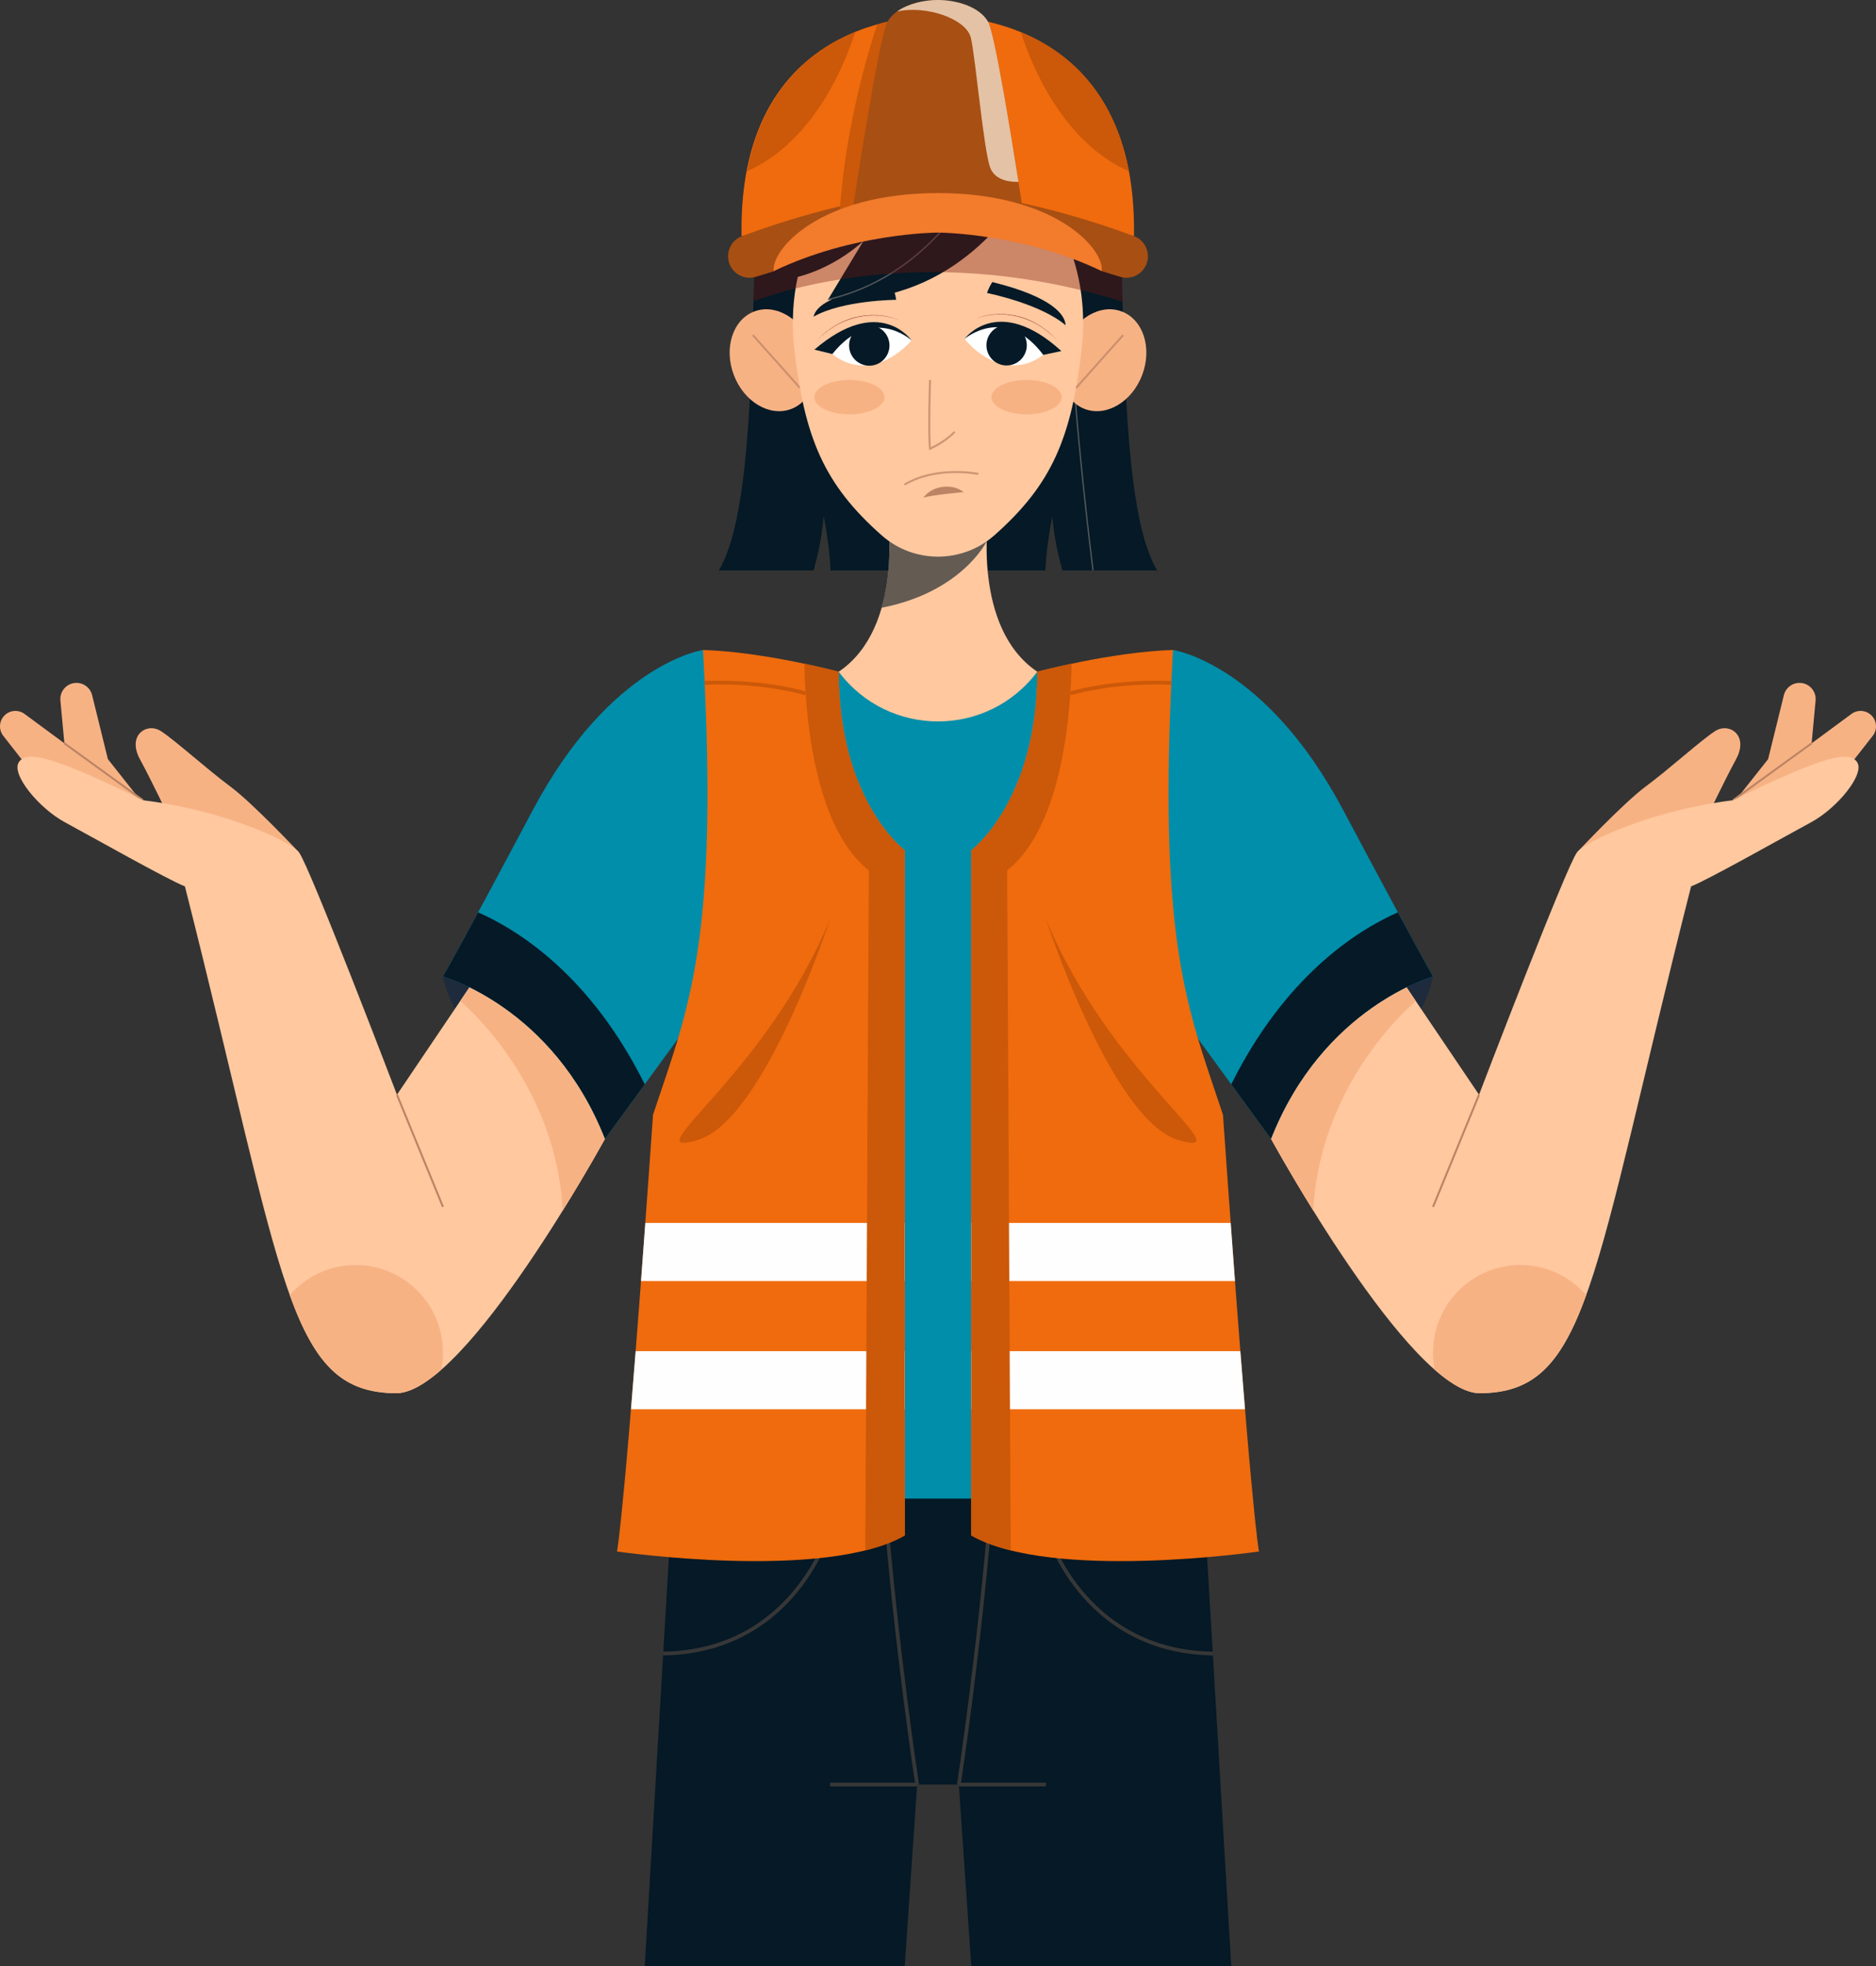 <svg width="587" height="615" viewBox="0 0 587 615" fill="none" xmlns="http://www.w3.org/2000/svg">
<rect x="0" y="0" width="587" height="615" fill="#333333" stroke="none"/>
<g clip-path="url(#clip0_1602_8060)">
<path d="M377.036 475.706L385.256 615H303.911L300.021 558.187H293.499V452.076L377.036 475.706Z" fill="#051926"/>
<path d="M327.345 478.393C327.345 478.393 338.118 516.551 379.486 517.212" stroke="#373737" stroke-width="1.17" stroke-miterlimit="10"/>
<path d="M300.021 558.187C300.021 558.187 306.682 514.857 310.249 468.74" stroke="#373737" stroke-width="1.17" stroke-miterlimit="10"/>
<path d="M300.021 558.187H327.269" stroke="#373737" stroke-width="1.17" stroke-miterlimit="10"/>
<path d="M209.964 475.706L201.744 615H283.089L286.979 558.187H293.499V452.076L209.964 475.706Z" fill="#051926"/>
<path d="M259.653 478.393C259.653 478.393 248.88 516.551 207.512 517.212" stroke="#373737" stroke-width="1.17" stroke-miterlimit="10"/>
<path d="M286.979 558.187C286.979 558.187 280.319 514.857 276.751 468.74" stroke="#373737" stroke-width="1.17" stroke-miterlimit="10"/>
<path d="M286.979 558.187H259.731" stroke="#373737" stroke-width="1.17" stroke-miterlimit="10"/>
<path d="M327.269 468.739H251.674L240.259 222.366L262.432 210.112H324.566L359.783 305.086L327.269 468.739Z" fill="#008EAA"/>
<path d="M43.448 249.682L33.759 237.453L28.825 217.439C28.24 215.06 26.033 213.446 23.591 213.608C20.759 213.796 18.639 216.287 18.902 219.117L20.926 240.898L43.448 249.68V249.682Z" fill="#F7B284"/>
<path d="M43.449 249.682L7.675 223.307C5.758 221.894 3.095 222.094 1.412 223.78C-0.312 225.505 -0.476 228.246 1.027 230.164L14.355 247.188L43.449 249.682Z" fill="#F7B284"/>
<path d="M93.537 266.593C93.537 266.593 79.14 251.24 71.942 245.914C64.743 240.588 54.729 231.501 50.346 228.682C45.965 225.861 39.704 229.934 43.773 237.455C47.842 244.974 52.85 255.627 52.85 255.627L93.537 266.593Z" fill="#F7B284"/>
<path d="M20.146 232.501L44.712 250.299" stroke="#BC8464" stroke-width="0.62" stroke-miterlimit="10"/>
<path d="M138.605 305.444C138.605 305.444 142.778 334.27 189.307 356.201C186.177 334.688 161.14 301.267 138.605 305.444Z" fill="#1E2B3D"/>
<path d="M154.254 297.924L124.208 342.415C124.208 342.415 96.667 270.352 93.537 266.593C90.408 262.834 69.751 253.434 44.714 250.299C16.547 236.513 8.41 234.634 5.906 238.393C3.401 242.153 12.165 252.806 20.303 257.192C28.44 261.579 52.852 275.364 57.86 277.245C89.157 400.691 89.784 435.783 124.21 435.783C146.118 435.157 189.309 356.2 189.309 356.2C189.309 356.2 176.79 309.202 154.255 297.924H154.254Z" fill="#FFC89F"/>
<path d="M124.208 342.415L138.605 377.507" stroke="#BC8464" stroke-width="0.62" stroke-miterlimit="10"/>
<path d="M90.67 405.097C95.682 399.336 103.043 395.679 111.272 395.679C126.368 395.679 138.605 407.93 138.605 423.042C138.605 424.896 138.416 426.703 138.066 428.454C132.994 432.894 128.241 435.67 124.208 435.785C107.55 435.785 98.805 427.567 90.67 405.098V405.097Z" fill="#F7B284"/>
<path d="M154.254 297.924C176.788 309.204 189.307 356.2 189.307 356.2C189.307 356.2 183.969 365.957 176.097 378.635C174.018 341.455 149.738 318.115 144.002 313.103L154.254 297.922V297.924Z" fill="#F7B284"/>
<path d="M219.978 203.301C219.978 203.301 191.184 207.378 166.772 253.277C142.361 299.176 138.605 305.442 138.605 305.442C138.605 305.442 173.033 314.842 189.307 356.2L212.114 324.949C212.114 324.949 240.009 255.311 219.978 203.3V203.301Z" fill="#008EAA"/>
<path d="M262.432 210.112C262.432 210.112 239.381 203.928 219.978 203.301C224.986 294.791 215.595 314.842 204.33 348.681C195.566 474.008 193.062 485.288 193.062 485.288C193.062 485.288 257.94 494.687 283.089 480.274V265.965C283.089 265.965 262.434 250.634 262.434 210.112H262.432Z" fill="#EF6B0D"/>
<path d="M283.089 400.691H200.574C200.999 395.018 201.446 388.967 201.917 382.519H283.089V400.691Z" fill="#FEFEFE"/>
<path d="M283.089 440.796H197.432C197.879 435.405 198.364 429.378 198.895 422.624H283.091V440.796H283.089Z" fill="#FEFEFE"/>
<path d="M251.712 207.603C258.143 208.961 262.434 210.112 262.434 210.112C262.434 250.634 283.089 265.965 283.089 265.965V480.274C279.64 482.25 275.429 483.765 270.756 484.932C270.871 462.964 271.154 408.304 271.862 272.231C253.994 258.26 251.898 220.385 251.71 207.603H251.712Z" fill="#CC5809"/>
<path d="M252.095 216.88C252.095 216.88 238.957 212.825 220.496 213.599" stroke="#CC5809" stroke-width="1.17" stroke-miterlimit="10"/>
<path d="M201.744 339.161C198.627 343.432 194.583 348.971 189.307 356.202C173.031 314.843 138.605 305.444 138.605 305.444C138.605 305.444 140.411 302.432 149.61 285.368C162.729 291.185 184.976 305.493 201.742 339.163L201.744 339.161Z" fill="#051926"/>
<path d="M259.731 287.48C259.731 287.48 239.173 350.474 218.309 356.576C197.445 362.678 239.394 336.775 259.731 287.48Z" fill="#CC5809"/>
<path d="M543.552 249.682L553.241 237.453L558.175 217.439C558.76 215.06 560.967 213.446 563.409 213.608C566.241 213.796 568.361 216.287 568.098 219.117L566.074 240.898L543.552 249.68V249.682Z" fill="#F7B284"/>
<path d="M543.552 249.682L579.325 223.307C581.242 221.894 583.905 222.094 585.588 223.78C587.312 225.505 587.476 228.246 585.973 230.164L572.645 247.188L543.552 249.682Z" fill="#F7B284"/>
<path d="M493.463 266.593C493.463 266.593 507.86 251.24 515.058 245.914C522.257 240.588 532.271 231.501 536.654 228.682C541.035 225.861 547.296 229.934 543.227 237.455C539.158 244.974 534.152 255.627 534.152 255.627L493.464 266.593H493.463Z" fill="#F7B284"/>
<path d="M566.853 232.501L542.286 250.299" stroke="#BC8464" stroke-width="0.62" stroke-miterlimit="10"/>
<path d="M448.395 305.444C448.395 305.444 444.222 334.27 397.693 356.201C400.823 334.688 425.86 301.267 448.395 305.444Z" fill="#1E2B3D"/>
<path d="M432.746 297.924L462.792 342.415C462.792 342.415 490.333 270.352 493.463 266.593C496.592 262.834 517.249 253.434 542.286 250.299C570.453 236.513 578.59 234.634 581.095 238.393C583.599 242.153 574.835 252.806 566.697 257.192C558.56 261.579 534.148 275.364 529.14 277.245C497.843 400.691 497.216 435.783 462.79 435.783C440.882 435.157 397.691 356.2 397.691 356.2C397.691 356.2 410.21 309.202 432.745 297.924H432.746Z" fill="#FFC89F"/>
<path d="M462.792 342.415L448.395 377.507" stroke="#BC8464" stroke-width="0.62" stroke-miterlimit="10"/>
<path d="M496.33 405.097C491.32 399.336 483.957 395.679 475.728 395.679C460.632 395.679 448.395 407.93 448.395 423.042C448.395 424.896 448.584 426.703 448.934 428.454C454.006 432.894 458.759 435.67 462.792 435.785C479.45 435.785 488.195 427.567 496.33 405.098V405.097Z" fill="#F7B284"/>
<path d="M432.746 297.924C410.212 309.204 397.693 356.2 397.693 356.2C397.693 356.2 403.031 365.957 410.903 378.635C412.982 341.455 437.262 318.115 442.998 313.103L432.746 297.922V297.924Z" fill="#F7B284"/>
<path d="M367.022 203.301C367.022 203.301 395.816 207.378 420.228 253.277C444.639 299.176 448.395 305.442 448.395 305.442C448.395 305.442 413.967 314.842 397.693 356.2L374.886 324.949C374.886 324.949 346.991 255.311 367.022 203.3V203.301Z" fill="#008EAA"/>
<path d="M350.763 71.714C349.858 19.147 293.501 19.826 293.499 19.826C293.497 19.826 237.142 19.147 236.237 71.714C235.331 124.281 233.974 163.254 224.92 178.436H254.568C255.642 174.669 257.174 168.365 257.738 161.441C259.193 169.042 259.728 174.611 259.885 178.436H327.114C327.27 174.613 327.805 169.044 329.26 161.441C329.824 168.363 331.356 174.667 332.43 178.436H362.078C353.024 163.254 351.666 124.282 350.761 71.714H350.763Z" fill="#051926"/>
<path d="M342.01 178.434C342.01 178.434 335.879 129.999 335.284 103.779" stroke="#53575A" stroke-width="0.42" stroke-miterlimit="10"/>
<path d="M309.352 160.987L293.499 164.914L277.648 160.987C277.648 160.987 283.063 196.173 262.432 210.112C277.971 230.835 309.027 230.835 324.566 210.112C303.937 196.175 309.35 160.987 309.35 160.987H309.352Z" fill="#FFC89F"/>
<path opacity="0.62" d="M308.728 169.327L308.731 169.316C308.841 164.313 309.35 160.987 309.35 160.987L293.497 164.914L277.647 160.987C277.647 160.987 279.928 175.861 275.859 190.099C301.057 185.193 308.726 169.327 308.726 169.327H308.728Z" fill="#051926"/>
<path d="M229.619 117.311C232.819 125.732 240.861 130.485 247.578 127.925C254.295 125.365 257.147 116.464 253.946 108.044C250.746 99.623 242.704 94.871 235.987 97.43C229.27 99.99 226.418 108.891 229.62 117.311H229.619Z" fill="#F7B284"/>
<path d="M250.299 121.33L235.557 104.794" stroke="#BC8464" stroke-opacity="0.74" stroke-width="0.62" stroke-miterlimit="10"/>
<path d="M357.381 117.311C354.181 125.732 346.14 130.485 339.422 127.925C332.705 125.365 329.853 116.464 333.054 108.044C336.255 99.623 344.296 94.871 351.013 97.43C357.73 99.99 360.582 108.891 357.381 117.311Z" fill="#F7B284"/>
<path d="M322.337 56.868C316.187 67.703 296.585 95.705 259.097 93.691L270.187 75.338C270.187 75.338 261.953 83.406 249.617 86.622C248.174 93.207 247.656 100.463 248.459 108.42C251.654 137.034 257.913 151.569 275.867 167.443C285.927 176.336 301.073 176.336 311.132 167.443C329.085 151.569 335.344 137.036 338.54 108.42C340.821 85.784 332.456 68.805 322.337 56.868Z" fill="#FFC89F"/>
<path d="M336.699 121.33L351.441 104.794" stroke="#BC8464" stroke-opacity="0.74" stroke-width="0.62" stroke-miterlimit="10"/>
<path d="M291.01 118.843C291.01 118.843 290.444 135.383 291.01 140.37C296.441 137.764 298.704 135.046 298.704 135.046" stroke="#BC8464" stroke-opacity="0.74" stroke-width="0.62" stroke-miterlimit="10"/>
<path d="M332.204 124.224C332.204 127.196 327.289 129.605 321.226 129.605C315.164 129.605 310.249 127.196 310.249 124.224C310.249 121.252 315.164 118.843 321.226 118.843C327.289 118.843 332.204 121.253 332.204 124.224Z" fill="#F7B284"/>
<path d="M254.796 124.224C254.796 127.196 259.711 129.605 265.774 129.605C271.836 129.605 276.751 127.196 276.751 124.224C276.751 121.252 271.836 118.843 265.774 118.843C259.711 118.843 254.796 121.253 254.796 124.224Z" fill="#F7B284"/>
<path d="M306.143 148.245C306.143 148.245 293.178 145.555 283 151.588" stroke="#BC8464" stroke-opacity="0.74" stroke-width="0.62" stroke-miterlimit="10"/>
<path d="M301.494 153.939C301.494 153.939 292.215 154.731 288.932 155.639C292.215 151.334 298.664 151.447 301.494 153.939Z" fill="#BC8464"/>
<path d="M308.844 91.651C308.844 91.651 325.431 94.936 333.418 101.725C333.328 98.645 329.516 92.892 310.493 88.227C309.266 90.122 308.844 91.651 308.844 91.651Z" fill="#051926"/>
<path d="M280.399 93.775C280.399 93.775 263.612 93.886 254.563 99.052C255.222 96.044 260.006 91.11 279.426 90.103C280.271 92.194 280.399 93.775 280.399 93.775Z" fill="#051926"/>
<path d="M301.794 105.999C301.794 105.999 312.25 91.713 332.097 109.808L326.441 111.003L301.794 105.999Z" fill="#051926"/>
<path d="M301.794 105.999C301.794 105.999 314.479 95.085 326.441 111.003C317.896 117.486 308.089 113.556 301.794 105.999Z" fill="white"/>
<path d="M312.122 113.638C315.237 115.207 319.036 113.952 320.608 110.834C322.18 107.716 320.929 103.915 317.814 102.345C314.699 100.775 310.9 102.031 309.328 105.149C307.756 108.267 309.007 112.068 312.122 113.638Z" fill="#051926"/>
<path d="M305.541 99.57C309.892 97.903 314.818 97.855 319.277 99.117C322.067 99.924 324.713 101.294 327.033 103.038C328.439 104.061 329.723 105.279 330.926 106.529C329.502 105.084 327.955 103.737 326.288 102.578C326.038 102.414 325.434 102.019 325.194 101.864C324.961 101.727 324.309 101.348 324.065 101.207C322.283 100.241 320.373 99.484 318.406 98.994C314.193 97.957 309.633 98.081 305.539 99.57L305.541 99.57Z" fill="#680301"/>
<path d="M285.229 106.466C285.229 106.466 275.206 91.873 254.826 109.366L260.444 110.731L285.229 106.466Z" fill="#051926"/>
<path d="M285.229 106.466C285.229 106.466 272.876 95.178 260.443 110.731C268.79 117.467 278.711 113.831 285.229 106.466Z" fill="white"/>
<path d="M266.278 110.737C267.756 113.901 271.516 115.269 274.676 113.793C277.835 112.317 279.201 108.556 277.723 105.392C276.245 102.227 272.484 100.86 269.325 102.335C266.165 103.811 264.8 107.572 266.278 110.737Z" fill="#051926"/>
<path d="M281.267 100.119C277.221 98.511 272.664 98.249 268.423 99.159C266.444 99.59 264.511 100.29 262.7 101.202C262.453 101.335 261.793 101.694 261.552 101.825C261.307 101.973 260.688 102.353 260.437 102.506C258.736 103.613 257.149 104.913 255.683 106.317C256.926 105.103 258.243 103.924 259.679 102.943C262.05 101.271 264.734 99.98 267.548 99.256C272.044 98.125 276.966 98.323 281.267 100.119Z" fill="#680301"/>
<path d="M319.118 24.93C319.118 24.93 306.552 82.59 259.097 93.693" stroke="#53575A" stroke-width="0.42" stroke-miterlimit="10"/>
<path d="M290.758 19.918C290.758 19.918 285.857 73.061 236.075 80.62" stroke="#9F4941" stroke-width="0.42" stroke-miterlimit="10"/>
<path d="M324.566 210.112C324.566 210.112 347.617 203.928 367.02 203.301C362.012 294.791 371.403 314.842 382.669 348.681C391.432 474.008 393.936 485.288 393.936 485.288C393.936 485.288 329.058 494.687 303.909 480.274V265.965C303.909 265.965 324.564 250.634 324.564 210.112H324.566Z" fill="#EF6B0D"/>
<path d="M303.911 400.691H386.425C386 395.018 385.554 388.967 385.083 382.519H303.911V400.691Z" fill="#FEFEFE"/>
<path d="M303.911 440.796H389.568C389.121 435.405 388.636 429.378 388.105 422.624H303.911V440.796Z" fill="#FEFEFE"/>
<path d="M335.288 207.603C328.857 208.961 324.566 210.112 324.566 210.112C324.566 250.634 303.911 265.965 303.911 265.965V480.274C307.358 482.25 311.571 483.765 316.244 484.932C316.129 462.964 315.844 408.304 315.138 272.231C333.006 258.26 335.102 220.385 335.29 207.603H335.288Z" fill="#CC5809"/>
<path d="M334.905 216.88C334.905 216.88 348.044 212.825 366.504 213.599" stroke="#CC5809" stroke-width="1.17" stroke-miterlimit="10"/>
<path d="M385.256 339.161C388.373 343.432 392.417 348.971 397.693 356.202C413.969 314.843 448.395 305.444 448.395 305.444C448.395 305.444 446.589 302.432 437.39 285.368C424.271 291.185 402.025 305.493 385.258 339.163L385.256 339.161Z" fill="#051926"/>
<path d="M327.269 287.48C327.269 287.48 347.827 350.474 368.691 356.576C389.555 362.678 347.606 336.775 327.269 287.48Z" fill="#CC5809"/>
<g style="mix-blend-mode:multiply" opacity="0.37">
<path d="M236.237 71.714C236.102 79.53 235.956 87.038 235.779 94.219C247.118 90.014 292.534 75.953 351.226 94.37C351.046 87.144 350.9 79.585 350.765 71.714C350.573 60.569 347.872 51.84 343.761 44.968L262.675 27.274C249.352 34.051 236.664 46.992 236.237 71.712V71.714Z" fill="#75170A"/>
</g>
<path d="M293.422 5.068C293.422 5.068 356.09 1.901 354.817 73.854C324.028 70.319 293.422 62.928 293.422 62.928V5.068Z" fill="#EF6B0D"/>
<path d="M293.422 5.068C293.422 5.068 230.755 1.901 232.028 73.854C262.817 70.319 293.422 62.928 293.422 62.928V5.068Z" fill="#EF6B0D"/>
<path d="M344.726 84.801L350.486 86.581C354.427 87.801 358.525 85.208 359.118 81.12C359.572 77.986 357.786 74.953 354.817 73.852C343.623 69.702 316.003 60.392 293.499 60.392V68.628C293.499 68.628 330.409 70.352 344.726 84.799V84.801Z" fill="#A84F13"/>
<path d="M242.272 84.801L236.514 86.581C232.573 87.801 228.475 85.208 227.882 81.12C227.428 77.986 229.214 74.953 232.183 73.852C243.377 69.702 270.997 60.392 293.499 60.392V68.628C293.499 68.628 256.589 70.352 242.272 84.799V84.801Z" fill="#A84F13"/>
<path d="M287.067 5.302C283.736 5.605 279.343 6.257 274.482 7.626C271.395 16.96 264.382 40.549 262.715 66.73L286.671 64.27L287.067 5.302Z" fill="#CC5809"/>
<path d="M309.158 6.808C306.479 2.111 299.348 0 293.423 0C287.497 0 280.364 2.111 277.687 6.808C275.008 11.504 267.069 64.027 267.069 64.027L293.424 62.928L319.78 64.027C319.78 64.027 311.839 11.504 309.162 6.808H309.158Z" fill="#A84F13"/>
<path d="M293.499 60.394C256.421 60.394 241.194 78.132 242.117 84.801C266.689 72.974 292.642 72.751 293.461 72.747C294.278 72.751 320.154 72.972 344.726 84.801C345.649 78.132 330.577 60.394 293.499 60.394Z" fill="#F27B2C"/>
<g style="mix-blend-mode:overlay" opacity="0.69">
<path d="M309.158 6.808C306.479 2.111 299.348 0 293.422 0C289.085 0 284.119 1.145 280.711 3.591C289.948 1.581 302.352 5.905 303.78 11.826C305.257 17.95 307.787 47.303 309.891 52.581C311.505 56.633 316.455 56.952 318.675 56.881C316.399 42.361 311.223 10.424 309.16 6.808H309.158Z" fill="#FFF6E7"/>
</g>
<path d="M353.238 53.573C348.383 27.867 333.249 15.749 319.415 10.058C323.008 21.166 332.758 44.464 353.238 53.573Z" fill="#CC5809"/>
<path d="M233.76 53.573C238.615 27.867 253.749 15.749 267.583 10.058C263.99 21.166 254.24 44.464 233.76 53.573Z" fill="#CC5809"/>
</g>
<defs>
<clipPath id="clip0_1602_8060">
<rect width="587" height="615" fill="white"/>
</clipPath>
</defs>
</svg>
